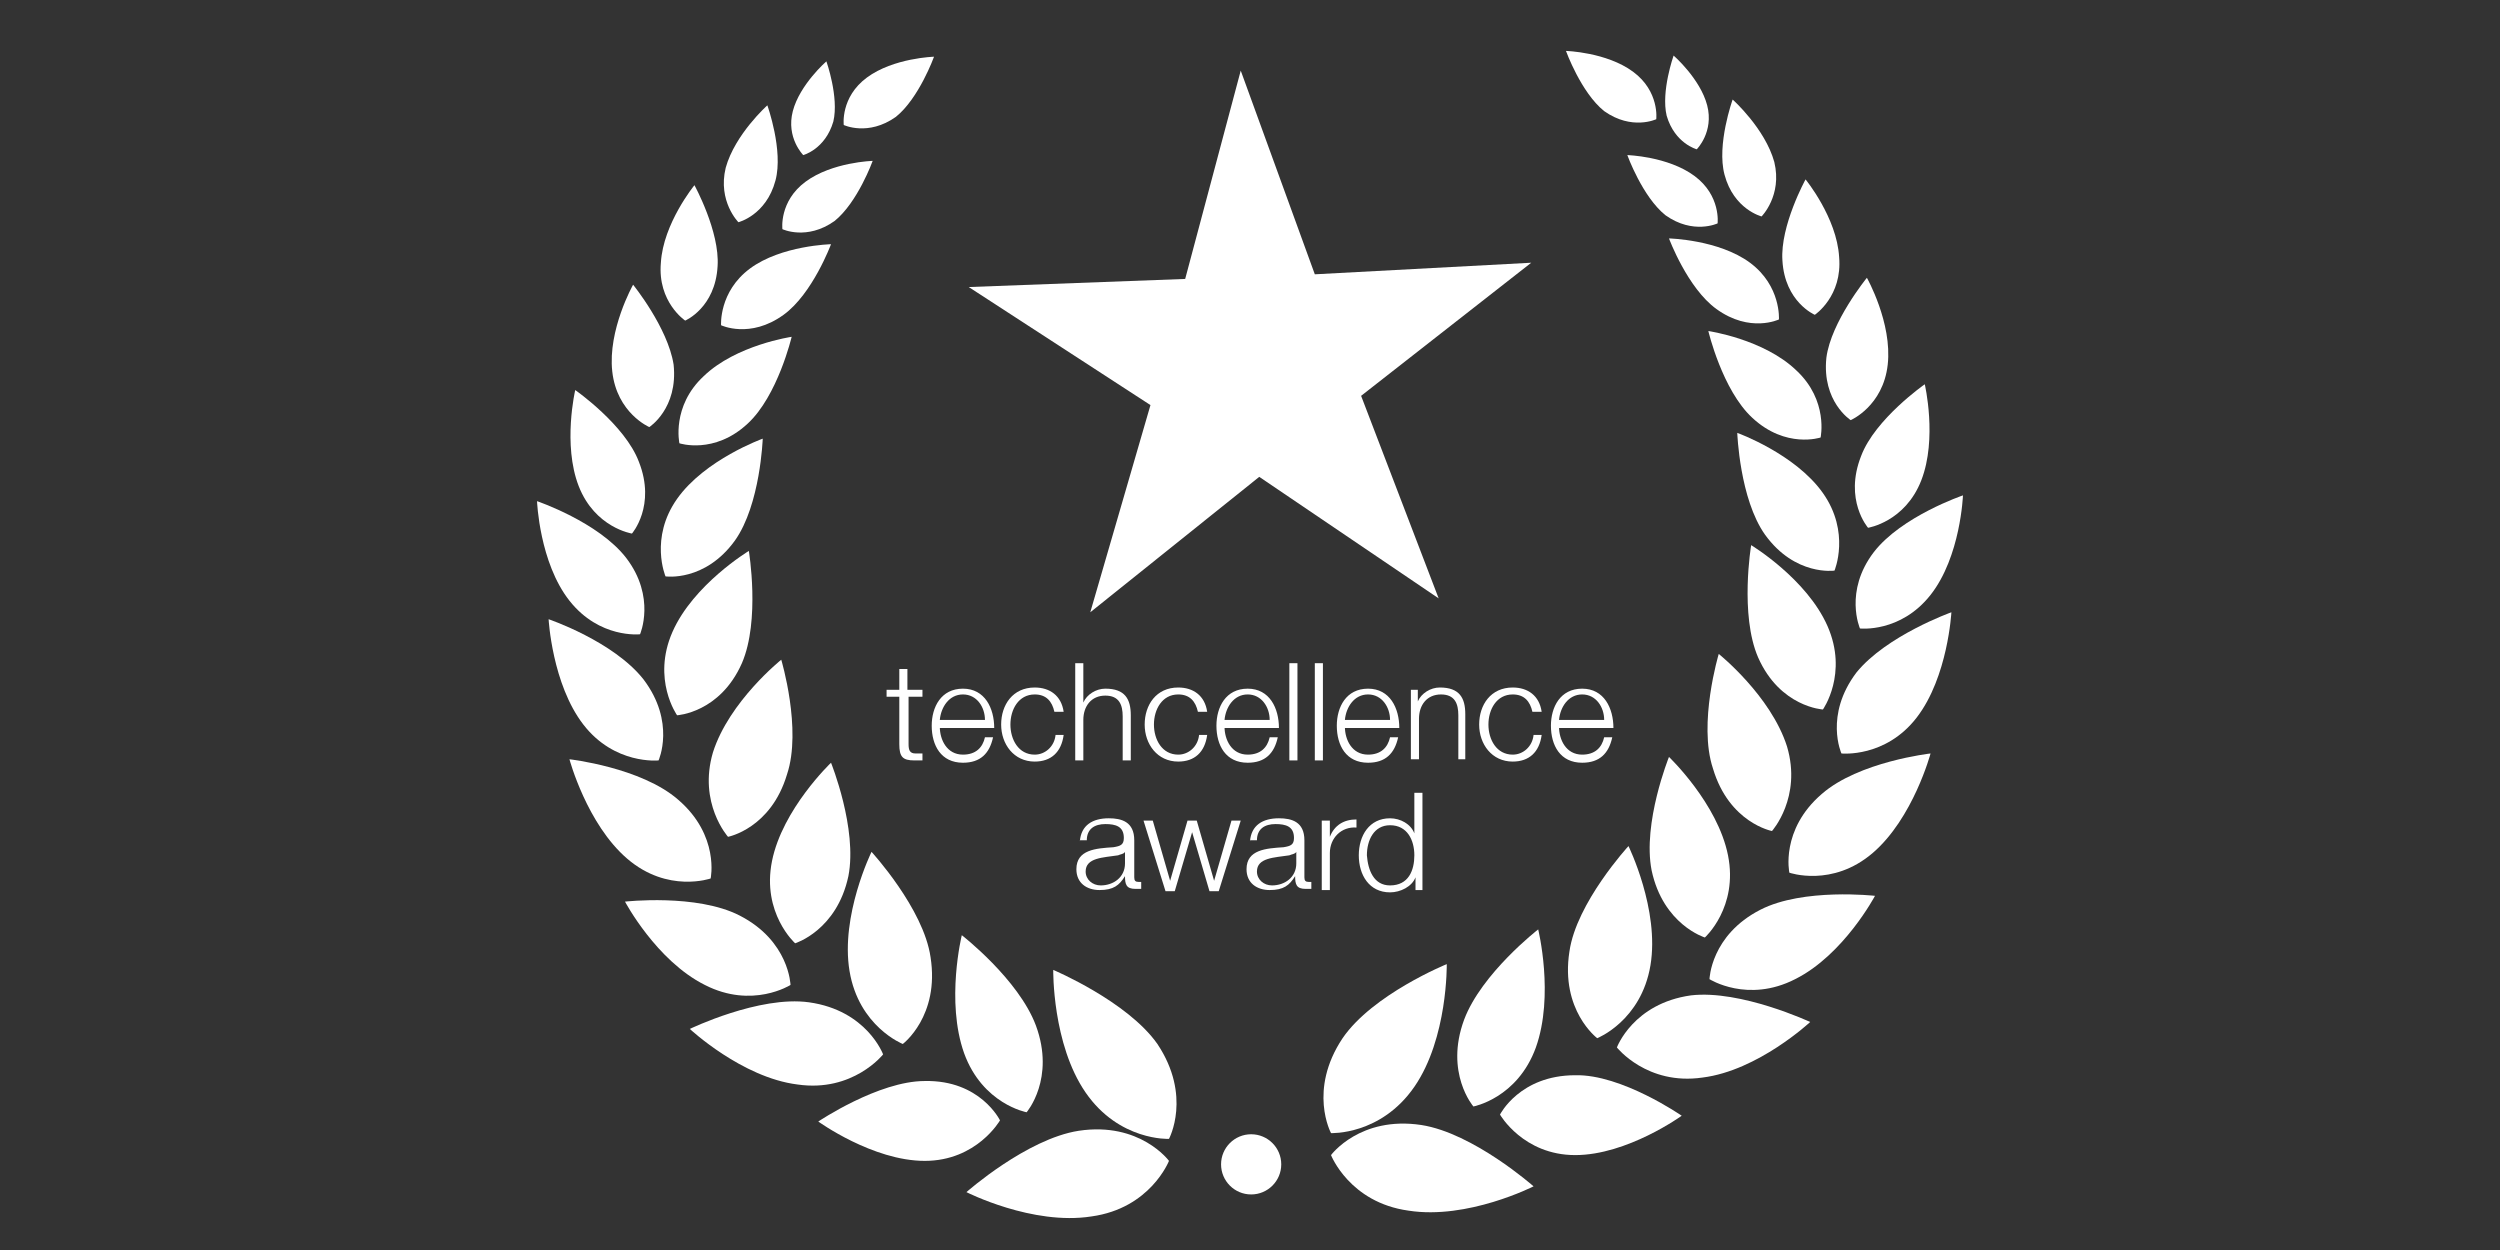 <svg enable-background="new 0 0 216 108" viewBox="0 0 216 108" xmlns="http://www.w3.org/2000/svg"><rect x="0" y="0" width="216" height="108" fill="#333333" stroke="none"/><g fill="#fff"><path d="m113.6 23.7 18.7-1-14.7 11.5 6.7 17.5-15.5-10.5-14.6 11.7 5.2-17.9-15.7-10.2 18.7-.7 4.8-18z"/><circle cx="108.1" cy="100.6" r="2.6"/><path d="m83.5 103s5.7 2.9 10.8 2.1c5.1-.7 6.7-4.8 6.7-4.8s-2.5-3.4-7.8-2.6c-4.5.7-9.7 5.3-9.7 5.3"/><path d="m91 83.8s-.1 6.4 2.8 10.6 7.2 4 7.2 4 2-3.7-1-8.2c-2.6-3.7-9-6.4-9-6.4"/><path d="m70.7 96.9s4.7 3.4 9.2 3.4 6.5-3.5 6.5-3.5-1.7-3.5-6.5-3.4c-4 0-9.2 3.5-9.2 3.5"/><path d="m83.1 80.8s-1.4 5.7.2 10.2c1.6 4.4 5.4 5.1 5.4 5.1s2.5-2.9.8-7.5c-1.5-4-6.4-7.8-6.4-7.8"/><path d="m59.6 88.9s4.5 4.2 9.3 4.8c4.8.7 7.4-2.6 7.4-2.6s-1.4-3.8-6.4-4.5c-4.3-.6-10.3 2.3-10.3 2.3"/><path d="m75.3 73.6s-2.7 5.5-1.9 10.3 4.6 6.3 4.6 6.3 3.2-2.4 2.4-7.5c-.6-4.2-5.1-9.1-5.1-9.1"/><path d="m54 77.9s2.7 5.1 6.9 7.2c4.1 2.1 7.4 0 7.4 0s-.1-3.8-4.4-6c-3.7-1.9-9.9-1.2-9.9-1.2"/><path d="m71.8 65.9s-4.2 4-5.1 8.5 2 7.1 2 7.1 3.6-1.1 4.6-5.8c.8-4.1-1.5-9.8-1.5-9.8"/><path d="m49.2 65.6s1.5 5.6 5 8.6 7.2 1.7 7.2 1.7.8-3.7-2.8-6.8c-3.2-2.8-9.4-3.5-9.4-3.5"/><path d="m67.5 57s-4.5 3.6-5.9 8c-1.3 4.4 1.3 7.3 1.3 7.3s3.7-.7 5.1-5.4c1.3-3.9-.5-9.9-.5-9.9"/><path d="m47.4 53.5s.3 5.6 3 9.1 6.5 3.1 6.5 3.1 1.5-3.3-1.3-7c-2.6-3.3-8.2-5.2-8.2-5.2"/><path d="m64.7 47.6s-4.8 2.9-6.6 7 .4 7.2.4 7.2 3.7-.2 5.6-4.5c1.6-3.7.6-9.7.6-9.7"/><path d="m46.4 43.3s.2 5.3 2.8 8.6 6.1 2.9 6.1 2.9 1.4-3.2-1.2-6.6c-2.4-3.1-7.7-4.9-7.7-4.9"/><path d="m65.9 37.9s-5 1.8-7.4 5.2-1 6.7-1 6.7 3.4.5 6-3.1c2.2-3.1 2.4-8.8 2.4-8.8"/><path d="m68.4 29.1s-4.8.7-7.6 3.4c-2.8 2.6-2.1 5.8-2.1 5.8s3 1 5.9-1.7c2.6-2.4 3.8-7.5 3.8-7.5"/><path d="m49.7 33.7s-1.1 4.7.3 8.3 4.6 4.1 4.6 4.1 2.1-2.4.6-6.2c-1.2-3.2-5.5-6.2-5.5-6.2"/><path d="m71.8 21.1s-4.3.1-7 2.1-2.5 4.9-2.5 4.9 2.5 1.2 5.4-.9c2.5-1.8 4.1-6.1 4.1-6.1"/><path d="m54.7 24.6s-2.2 3.9-1.8 7.5 3.2 4.8 3.2 4.8 2.5-1.6 2.1-5.4c-.5-3.2-3.5-6.9-3.5-6.9"/><path d="m75.4 13.9s-3.5.1-5.8 1.8-2 4.1-2 4.1 2.1 1 4.5-.7c2-1.6 3.3-5.2 3.3-5.2"/><path d="m60 16s-2.7 3.3-2.9 6.7c-.3 3.4 2.1 5 2.1 5s2.6-1.1 2.8-4.7c.2-3-2-7-2-7"/><path d="m66.3 9.1s-2.8 2.5-3.6 5.4c-.7 2.9 1.1 4.7 1.1 4.7s2.4-.6 3.2-3.6c.7-2.6-.7-6.5-.7-6.5"/><path d="m71.4 5.3s-2.3 2-2.9 4.3.9 3.8.9 3.8 1.9-.5 2.6-2.9c.5-2.1-.6-5.2-.6-5.2"/><path d="m80.7 4.9s-3.5.1-5.8 1.8-2 4.1-2 4.1 2.1 1 4.5-.7c2-1.6 3.3-5.2 3.3-5.2"/><path d="m132.5 102.5s-5.7 2.9-10.8 2.1c-5.1-.7-6.7-4.8-6.7-4.8s2.5-3.4 7.8-2.6c4.5.7 9.7 5.3 9.7 5.3"/><path d="m125 83.3s.1 6.4-2.8 10.6-7.2 4-7.2 4-2-3.7 1-8.2c2.6-3.8 9-6.4 9-6.4"/><path d="m145.3 96.4s-4.7 3.4-9.2 3.4-6.5-3.5-6.5-3.5 1.7-3.4 6.5-3.4c4-.1 9.2 3.5 9.2 3.5"/><path d="m132.9 80.3s1.4 5.7-.2 10.2c-1.6 4.4-5.4 5.1-5.4 5.1s-2.5-2.9-.8-7.5c1.5-4 6.4-7.8 6.4-7.8"/><path d="m156.4 88.3s-4.5 4.2-9.3 4.8c-4.8.7-7.4-2.6-7.4-2.6s1.4-3.8 6.4-4.5c4.3-.5 10.3 2.3 10.3 2.3"/><path d="m140.7 73.1s2.7 5.5 1.9 10.3-4.6 6.3-4.6 6.3-3.2-2.4-2.4-7.5c.6-4.2 5.1-9.1 5.1-9.1"/><path d="m162 77.4s-2.7 5.1-6.9 7.2c-4.1 2.1-7.4 0-7.4 0s.1-3.8 4.4-6c3.7-1.9 9.9-1.2 9.9-1.2"/><path d="m144.2 65.4s4.2 4 5.1 8.5-2 7.1-2 7.1-3.6-1.1-4.6-5.8c-.8-4.1 1.5-9.8 1.5-9.8"/><path d="m166.8 65.1s-1.5 5.6-5 8.6-7.2 1.7-7.2 1.7-.8-3.7 2.8-6.8c3.2-2.8 9.4-3.5 9.4-3.5"/><path d="m148.5 56.5s4.5 3.6 5.9 8c1.3 4.4-1.3 7.3-1.3 7.3s-3.7-.7-5.1-5.4c-1.3-3.9.5-9.9.5-9.9"/><path d="m168.6 52.9s-.3 5.6-3 9.1-6.5 3.1-6.5 3.1-1.5-3.3 1.3-7c2.6-3.2 8.2-5.2 8.2-5.2"/><path d="m151.3 47.1s4.8 2.9 6.6 7-.4 7.2-.4 7.2-3.7-.2-5.6-4.5c-1.6-3.7-.6-9.7-.6-9.7"/><path d="m169.6 42.8s-.2 5.3-2.8 8.6-6.1 2.9-6.1 2.9-1.4-3.2 1.2-6.6c2.4-3.1 7.7-4.9 7.7-4.9"/><path d="m150.1 37.4s5 1.8 7.4 5.2 1 6.7 1 6.7-3.4.5-6-3.1c-2.2-3.1-2.4-8.8-2.4-8.8"/><path d="m147.6 28.6s4.8.7 7.6 3.4c2.8 2.6 2.1 5.8 2.1 5.8s-3 1-5.9-1.7c-2.6-2.4-3.8-7.5-3.8-7.5"/><path d="m166.3 33.2s1.1 4.7-.3 8.3-4.6 4.1-4.6 4.1-2.1-2.4-.6-6.2c1.2-3.2 5.5-6.2 5.5-6.2"/><path d="m144.2 20.6s4.3.1 7 2.1 2.5 4.9 2.5 4.9-2.5 1.2-5.4-.9c-2.5-1.8-4.1-6.1-4.1-6.1"/><path d="m161.3 24s2.2 3.9 1.8 7.5-3.2 4.8-3.2 4.8-2.5-1.6-2.1-5.4c.4-3.1 3.5-6.9 3.5-6.9"/><path d="m140.6 13.4s3.5.1 5.8 1.8 2 4.1 2 4.1-2.1 1-4.5-.7c-2-1.6-3.3-5.2-3.3-5.2"/><path d="m156 15.5s2.7 3.3 2.9 6.7c.3 3.4-2.1 5-2.1 5s-2.6-1.1-2.8-4.7c-.2-3 2-7 2-7"/><path d="m149.7 8.6s2.8 2.5 3.6 5.4c.7 2.9-1.1 4.7-1.1 4.7s-2.4-.6-3.2-3.6c-.7-2.6.7-6.5.7-6.5"/><path d="m144.6 4.8s2.3 2 2.9 4.3-.9 3.8-.9 3.8-1.9-.5-2.6-2.9c-.5-2.1.6-5.2.6-5.2"/><path d="m135.3 4.4s3.5.1 5.8 1.8 2 4.1 2 4.1-2.1 1-4.5-.7c-2-1.6-3.3-5.2-3.3-5.2"/><path d="m93.3 72.7c.1-1.4 1.1-2 2.5-2 1.1 0 2.2.3 2.2 1.9v3.2c0 .3.1.4.4.4h.2v.6c-.2 0-.3 0-.5 0-.8 0-.9-.4-.9-1.1-.5.8-1 1.2-2.2 1.2-1.1 0-2-.6-2-1.8 0-1.7 1.7-1.8 3.2-1.9.6-.1.9-.2.9-.8 0-1-.7-1.2-1.6-1.2s-1.6.4-1.6 1.4h-.6zm3.9.9c-.1.2-.4.2-.6.3-1.3.2-2.8.2-2.8 1.4 0 .7.6 1.2 1.3 1.2 1.1 0 2.1-.7 2.1-1.9z"/><path d="m98.8 70.9h.8l1.5 5.2 1.5-5.2h.8l1.5 5.2 1.5-5.2h.8l-1.9 6.1h-.8l-1.5-5.1-1.5 5.1h-.8z"/><path d="m108 72.7c.1-1.4 1.1-2 2.5-2 1.1 0 2.2.3 2.2 1.9v3.2c0 .3.1.4.4.4h.2v.6c-.2 0-.3 0-.5 0-.8 0-.9-.4-.9-1.1-.5.8-1 1.2-2.2 1.2-1.1 0-2-.6-2-1.8 0-1.7 1.7-1.8 3.2-1.9.6-.1.9-.2.9-.8 0-1-.7-1.2-1.6-1.2s-1.6.4-1.6 1.4h-.6zm4 .9c-.1.2-.4.2-.6.3-1.3.2-2.8.2-2.8 1.4 0 .7.6 1.2 1.3 1.2 1.1 0 2.1-.7 2.1-1.9z"/><path d="m114.2 70.9h.7v1.4c.4-1 1.2-1.5 2.3-1.5v.7c-1.3-.1-2.3.9-2.3 2.2v3.2h-.7z"/><path d="m123 76.9h-.7v-1.1c-.3.8-1.3 1.3-2.2 1.3-1.8 0-2.7-1.5-2.7-3.2s.9-3.2 2.7-3.2c.9 0 1.8.5 2.1 1.3v-3.5h.7v8.4zm-2.9-.4c1.6 0 2.1-1.3 2.1-2.6s-.6-2.6-2.1-2.6c-1.4 0-2 1.3-2 2.6.1 1.3.6 2.6 2 2.6z"/><path d="m78.5 59.6h1.2v.6h-1.2v4.1c0 .5.1.8.6.8h.6v.6c-.2 0-.4 0-.7 0-1 0-1.3-.3-1.3-1.4v-4.1h-1.1v-.6h1.1v-1.8h.7v1.8z"/><path d="m81.2 62.8c0 1.1.6 2.4 2 2.4 1.1 0 1.7-.6 1.9-1.5h.7c-.3 1.4-1.1 2.2-2.6 2.2-1.9 0-2.7-1.5-2.7-3.2 0-1.6.8-3.2 2.7-3.2s2.7 1.7 2.7 3.4h-4.7zm3.9-.6c0-1.1-.7-2.2-1.9-2.2s-1.9 1.1-2 2.2z"/><path d="m91.1 61.5c-.2-.9-.7-1.5-1.7-1.5-1.4 0-2.1 1.3-2.1 2.6s.7 2.6 2.1 2.6c.9 0 1.7-.7 1.8-1.7h.7c-.2 1.5-1.1 2.3-2.5 2.3-1.8 0-2.9-1.5-2.9-3.2s1-3.2 2.9-3.2c1.3 0 2.3.7 2.5 2.1z"/><path d="m92.9 57.3h.7v3.4c.3-.7 1.1-1.2 1.9-1.2 1.7 0 2.2.9 2.2 2.3v3.9h-.7v-3.8c0-1-.3-1.8-1.5-1.8s-1.9.9-1.9 2.1v3.5h-.7z"/><path d="m103.5 61.5c-.2-.9-.7-1.5-1.7-1.5-1.4 0-2.1 1.3-2.1 2.6s.7 2.6 2.1 2.6c.9 0 1.7-.7 1.8-1.7h.7c-.2 1.5-1.1 2.3-2.5 2.3-1.8 0-2.9-1.5-2.9-3.2s1-3.2 2.9-3.2c1.3 0 2.3.7 2.5 2.1z"/><path d="m105.8 62.8c0 1.1.6 2.4 2 2.4 1.1 0 1.7-.6 1.9-1.5h.7c-.3 1.4-1.1 2.2-2.6 2.2-1.9 0-2.7-1.5-2.7-3.2 0-1.6.8-3.2 2.7-3.2s2.7 1.7 2.7 3.4h-4.7zm3.9-.6c0-1.1-.7-2.2-1.9-2.2s-1.9 1.1-2 2.2z"/><path d="m111.4 57.3h.7v8.4h-.7z"/><path d="m113.6 57.3h.7v8.4h-.7z"/><path d="m116.2 62.8c0 1.1.6 2.4 2 2.4 1.1 0 1.7-.6 1.9-1.5h.7c-.3 1.4-1.1 2.2-2.6 2.2-1.9 0-2.7-1.5-2.7-3.2 0-1.6.8-3.2 2.7-3.2s2.7 1.7 2.7 3.4h-4.7zm3.9-.6c0-1.1-.7-2.2-1.9-2.2s-1.9 1.1-2 2.2z"/><path d="m121.8 59.6h.7v1c.3-.7 1.1-1.2 1.9-1.2 1.7 0 2.2.9 2.2 2.3v3.9h-.6v-3.8c0-1-.3-1.8-1.5-1.8s-1.9.9-1.9 2.1v3.5h-.7v-6z"/><path d="m132.4 61.5c-.2-.9-.7-1.5-1.7-1.5-1.4 0-2.1 1.3-2.1 2.6s.7 2.6 2.1 2.6c.9 0 1.7-.7 1.8-1.7h.7c-.2 1.5-1.1 2.3-2.5 2.3-1.8 0-2.9-1.5-2.9-3.2s1-3.2 2.9-3.2c1.3 0 2.3.7 2.5 2.1z"/><path d="m134.7 62.8c0 1.1.6 2.4 2 2.4 1.1 0 1.7-.6 1.9-1.5h.7c-.3 1.4-1.1 2.2-2.6 2.2-1.9 0-2.7-1.5-2.7-3.2 0-1.6.8-3.2 2.7-3.2s2.7 1.7 2.7 3.4h-4.7zm3.9-.6c0-1.1-.7-2.2-1.9-2.2s-1.9 1.1-2 2.2z"/></g></svg>